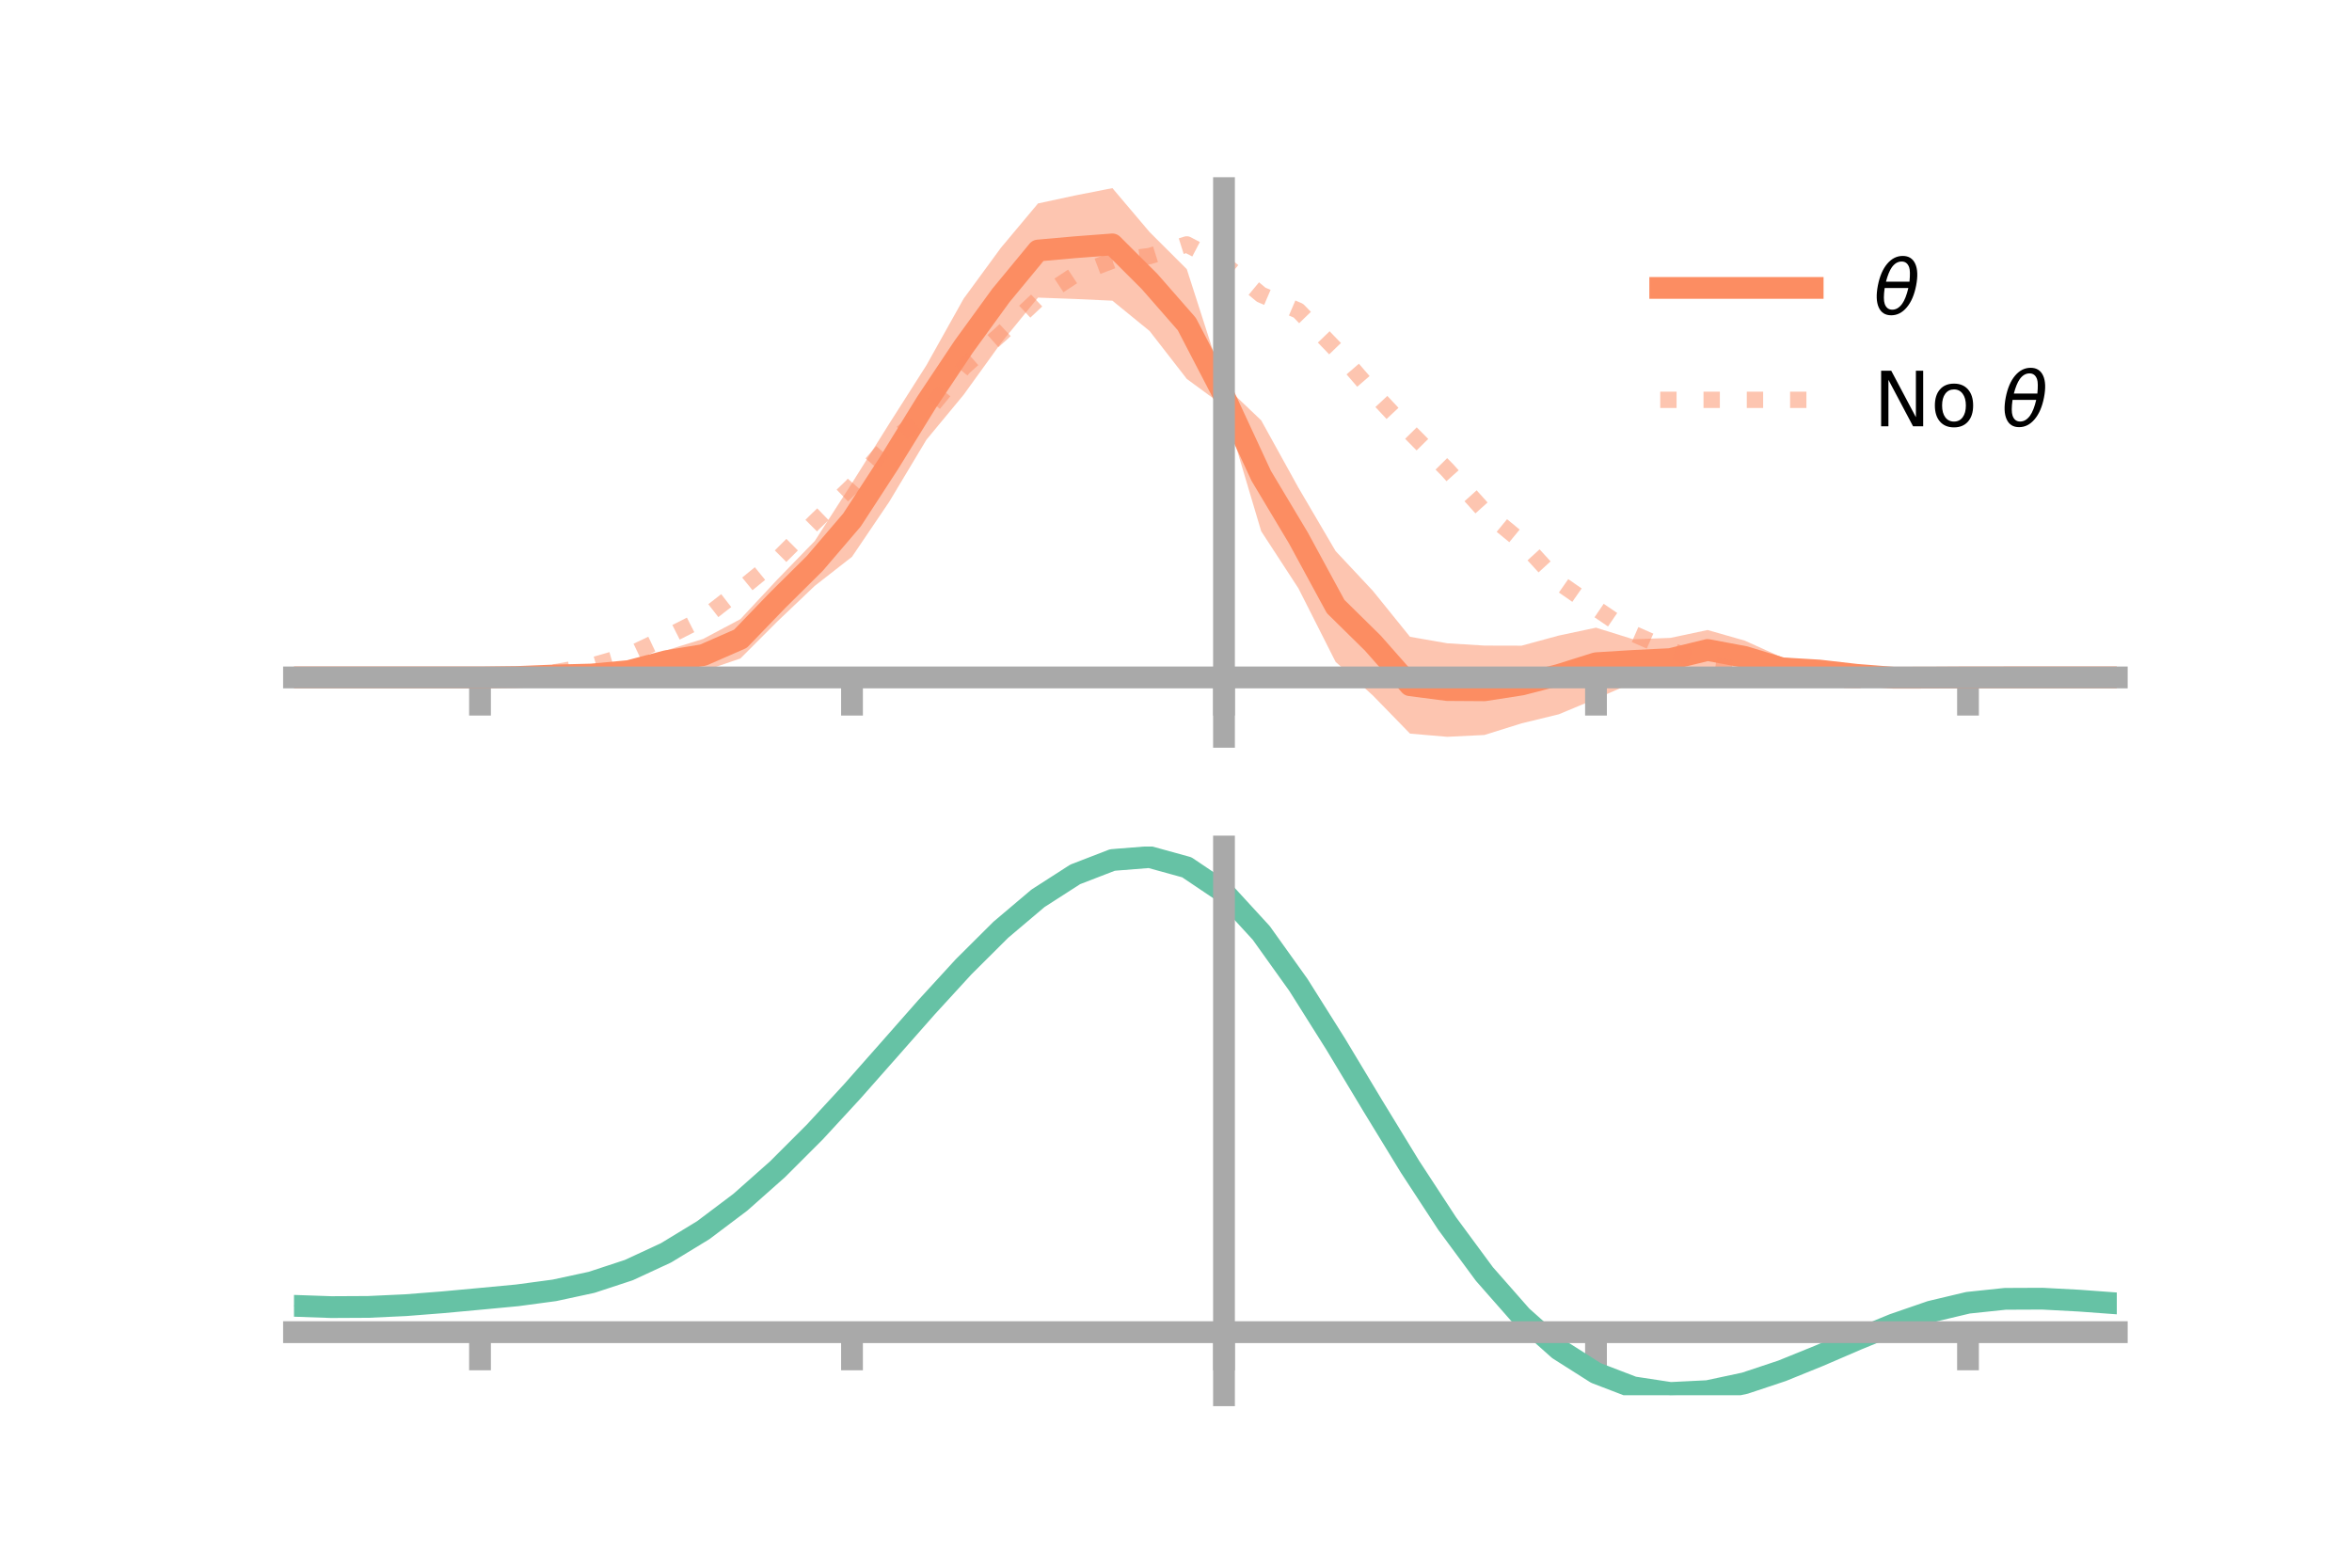 <?xml version="1.0" encoding="utf-8" standalone="no"?>
<!DOCTYPE svg PUBLIC "-//W3C//DTD SVG 1.1//EN"
  "http://www.w3.org/Graphics/SVG/1.1/DTD/svg11.dtd">
<!-- Created with matplotlib (https://matplotlib.org/) -->
<svg height="144pt" version="1.1" viewBox="0 0 216 144" width="216pt" xmlns="http://www.w3.org/2000/svg" xmlns:xlink="http://www.w3.org/1999/xlink">
 <defs>
  <style type="text/css">*{stroke-linecap:butt;stroke-linejoin:round;}</style>
 </defs>
 <g id="figure_1">
  <g id="patch_1">
   <path d="M 0 144 
L 216 144 
L 216 0 
L 0 0 
z
" style="fill:none;"/>
  </g>
  <g id="axes_1">
   <g id="patch_2">
    <path d="M 27 67.68 
L 194.4 67.68 
L 194.4 17.28 
L 27 17.28 
z
" style="fill:none;"/>
   </g>
   <g id="PolyCollection_1">
    <path clip-path="url(#p00a3f652f8)" d="M 27 62.226 
L 27 62.226 
L 30.416 62.226 
L 33.833 62.226 
L 37.249 62.226 
L 40.665 62.226 
L 44.082 62.224 
L 47.498 62.078 
L 50.914 61.773 
L 54.331 61.473 
L 57.747 60.819 
L 61.163 59.744 
L 64.58 58.689 
L 67.996 56.871 
L 71.412 53.206 
L 74.829 49.689 
L 78.245 44.375 
L 81.661 38.922 
L 85.078 33.552 
L 88.494 27.44 
L 91.91 22.774 
L 95.327 18.688 
L 98.743 17.953 
L 102.159 17.28 
L 105.576 21.316 
L 108.992 24.726 
L 112.408 35.357 
L 115.824 38.611 
L 119.241 44.794 
L 122.657 50.618 
L 126.073 54.265 
L 129.49 58.493 
L 132.906 59.088 
L 136.322 59.3 
L 139.739 59.309 
L 143.155 58.379 
L 146.571 57.654 
L 149.988 58.72 
L 153.404 58.594 
L 156.82 57.87 
L 160.237 58.846 
L 163.653 60.389 
L 167.069 60.799 
L 170.486 61.489 
L 173.902 61.984 
L 177.318 62.139 
L 180.735 62.226 
L 184.151 62.226 
L 187.567 62.226 
L 190.984 62.226 
L 194.4 62.226 
L 194.4 62.226 
L 194.4 62.226 
L 190.984 62.226 
L 187.567 62.226 
L 184.151 62.226 
L 180.735 62.228 
L 177.318 62.354 
L 173.902 62.52 
L 170.486 62.479 
L 167.069 62.384 
L 163.653 62.387 
L 160.237 61.849 
L 156.82 61.538 
L 153.404 62.486 
L 149.988 62.698 
L 146.571 64.186 
L 143.155 65.611 
L 139.739 66.443 
L 136.322 67.512 
L 132.906 67.68 
L 129.49 67.386 
L 126.073 63.876 
L 122.657 60.795 
L 119.241 54.038 
L 115.824 48.796 
L 112.408 37.315 
L 108.992 34.805 
L 105.576 30.405 
L 102.159 27.619 
L 98.743 27.463 
L 95.327 27.337 
L 91.91 31.533 
L 88.494 36.267 
L 85.078 40.394 
L 81.661 46.095 
L 78.245 51.144 
L 74.829 53.813 
L 71.412 57.065 
L 67.996 60.484 
L 64.58 61.656 
L 61.163 61.734 
L 57.747 62.46 
L 54.331 62.443 
L 50.914 62.32 
L 47.498 62.291 
L 44.082 62.227 
L 40.665 62.226 
L 37.249 62.226 
L 33.833 62.226 
L 30.416 62.226 
L 27 62.226 
z
" style="fill:#fc8d62;fill-opacity:0.5;"/>
   </g>
   <g id="matplotlib.axis_1">
    <g id="xtick_1">
     <g id="line2d_1">
      <defs>
       <path d="M 0 0 
L 0 3.5 
" id="m3ab084fb12" style="stroke:#a9a9a9;stroke-width:2;"/>
      </defs>
      <g>
       <use style="fill:#a9a9a9;stroke:#a9a9a9;stroke-width:2;" x="44.082" xlink:href="#m3ab084fb12" y="62.226"/>
      </g>
     </g>
    </g>
    <g id="xtick_2">
     <g id="line2d_2">
      <g>
       <use style="fill:#a9a9a9;stroke:#a9a9a9;stroke-width:2;" x="78.245" xlink:href="#m3ab084fb12" y="62.226"/>
      </g>
     </g>
    </g>
    <g id="xtick_3">
     <g id="line2d_3">
      <g>
       <use style="fill:#a9a9a9;stroke:#a9a9a9;stroke-width:2;" x="112.408" xlink:href="#m3ab084fb12" y="62.226"/>
      </g>
     </g>
    </g>
    <g id="xtick_4">
     <g id="line2d_4">
      <g>
       <use style="fill:#a9a9a9;stroke:#a9a9a9;stroke-width:2;" x="146.571" xlink:href="#m3ab084fb12" y="62.226"/>
      </g>
     </g>
    </g>
    <g id="xtick_5">
     <g id="line2d_5">
      <g>
       <use style="fill:#a9a9a9;stroke:#a9a9a9;stroke-width:2;" x="180.735" xlink:href="#m3ab084fb12" y="62.226"/>
      </g>
     </g>
    </g>
   </g>
   <g id="matplotlib.axis_2"/>
   <g id="line2d_6">
    <path clip-path="url(#p00a3f652f8)" d="M 27 62.226 
L 30.416 62.226 
L 33.833 62.226 
L 37.249 62.226 
L 40.665 62.226 
L 44.082 62.226 
L 47.498 62.184 
L 50.914 62.046 
L 54.331 61.958 
L 57.747 61.64 
L 61.163 60.739 
L 64.58 60.173 
L 67.996 58.677 
L 71.412 55.136 
L 74.829 51.751 
L 78.245 47.76 
L 81.661 42.508 
L 85.078 36.973 
L 88.494 31.853 
L 91.91 27.153 
L 95.327 23.012 
L 98.743 22.708 
L 102.159 22.449 
L 105.576 25.86 
L 108.992 29.765 
L 112.408 36.336 
L 115.824 43.703 
L 119.241 49.416 
L 122.657 55.707 
L 126.073 59.07 
L 129.49 62.94 
L 132.906 63.384 
L 136.322 63.406 
L 139.739 62.876 
L 143.155 61.995 
L 146.571 60.92 
L 149.988 60.709 
L 153.404 60.54 
L 156.82 59.704 
L 160.237 60.347 
L 163.653 61.388 
L 167.069 61.592 
L 170.486 61.984 
L 173.902 62.252 
L 177.318 62.246 
L 180.735 62.227 
L 184.151 62.226 
L 187.567 62.226 
L 190.984 62.226 
L 194.4 62.226 
" style="fill:none;stroke:#fc8d62;stroke-linecap:square;stroke-width:2;"/>
   </g>
   <g id="line2d_7">
    <path clip-path="url(#p00a3f652f8)" d="M 27 62.226 
L 30.416 62.226 
L 33.833 62.226 
L 37.249 62.226 
L 40.665 62.226 
L 44.082 62.225 
L 47.498 62.119 
L 50.914 61.763 
L 54.331 61.151 
L 57.747 60.167 
L 61.163 58.546 
L 64.58 56.814 
L 67.996 54.153 
L 71.412 51.363 
L 74.829 47.95 
L 78.245 44.66 
L 81.661 40.764 
L 85.078 37.887 
L 88.494 33.741 
L 91.91 30.691 
L 95.327 27.487 
L 98.743 25.234 
L 102.159 23.94 
L 105.576 23.522 
L 108.992 22.449 
L 112.408 24.239 
L 115.824 27.072 
L 119.241 28.538 
L 122.657 32.078 
L 126.073 36.033 
L 129.49 39.692 
L 132.906 43.151 
L 136.322 46.951 
L 139.739 49.762 
L 143.155 53.503 
L 146.571 55.887 
L 149.988 58.212 
L 153.404 59.71 
L 156.82 61.05 
L 160.237 61.592 
L 163.653 62.304 
L 167.069 62.394 
L 170.486 62.492 
L 173.902 62.441 
L 177.318 62.303 
L 180.735 62.228 
L 184.151 62.226 
L 187.567 62.226 
L 190.984 62.226 
L 194.4 62.226 
" style="fill:none;stroke:#fc8d62;stroke-dasharray:1.5,2.475;stroke-dashoffset:0;stroke-opacity:0.5;stroke-width:1.5;"/>
   </g>
   <g id="patch_3">
    <path d="M 112.408 67.68 
L 112.408 17.28 
" style="fill:none;stroke:#a9a9a9;stroke-linecap:square;stroke-linejoin:miter;stroke-width:2;"/>
   </g>
   <g id="patch_4">
    <path d="M 194.4 67.68 
L 194.4 17.28 
" style="fill:none;"/>
   </g>
   <g id="patch_5">
    <path d="M 27 62.226 
L 194.4 62.226 
" style="fill:none;stroke:#a9a9a9;stroke-linecap:square;stroke-linejoin:miter;stroke-width:2;"/>
   </g>
   <g id="patch_6">
    <path d="M 27 17.28 
L 194.4 17.28 
" style="fill:none;"/>
   </g>
   <g id="legend_1">
    <g id="line2d_8">
     <path d="M 152.47 26.449 
L 166.47 26.449 
" style="fill:none;stroke:#fc8d62;stroke-linecap:square;stroke-width:2;"/>
    </g>
    <g id="line2d_9"/>
    <g id="text_1">
     <!-- $\theta$ -->
     <g transform="translate(172.07 28.899)scale(0.07 -0.07)">
      <defs>
       <path d="M 45.516 34.672 
L 14.453 34.672 
Q 12.359 20.062 14.5 13.875 
Q 17.188 6.25 24.469 6.25 
Q 31.781 6.25 37.359 13.922 
Q 42.234 20.656 45.516 34.672 
z
M 47.016 42.969 
Q 48.344 56.844 46.625 61.719 
Q 43.953 69.438 36.766 69.438 
Q 29.297 69.438 23.828 61.812 
Q 19.531 55.672 16.156 42.969 
z
M 38.188 76.766 
Q 49.906 76.766 54.594 66.406 
Q 59.281 56.109 55.719 37.844 
Q 52.203 19.625 43.453 9.281 
Q 34.766 -1.125 23.047 -1.125 
Q 11.281 -1.125 6.641 9.281 
Q 2 19.625 5.516 37.844 
Q 9.078 56.109 17.719 66.406 
Q 26.422 76.766 38.188 76.766 
z
" id="DejaVuSans-Oblique-952"/>
      </defs>
      <use transform="translate(0 0.234)" xlink:href="#DejaVuSans-Oblique-952"/>
     </g>
    </g>
    <g id="line2d_10">
     <path d="M 152.47 36.724 
L 166.47 36.724 
" style="fill:none;stroke:#fc8d62;stroke-dasharray:1.5,2.475;stroke-dashoffset:0;stroke-opacity:0.5;stroke-width:1.5;"/>
    </g>
    <g id="line2d_11"/>
    <g id="text_2">
     <!-- No $\theta$ -->
     <g transform="translate(172.07 39.174)scale(0.07 -0.07)">
      <defs>
       <path d="M 9.812 72.906 
L 23.094 72.906 
L 55.422 11.922 
L 55.422 72.906 
L 64.984 72.906 
L 64.984 0 
L 51.703 0 
L 19.391 60.984 
L 19.391 0 
L 9.812 0 
z
" id="DejaVuSans-78"/>
       <path d="M 30.609 48.391 
Q 23.391 48.391 19.188 42.75 
Q 14.984 37.109 14.984 27.297 
Q 14.984 17.484 19.156 11.844 
Q 23.344 6.203 30.609 6.203 
Q 37.797 6.203 41.984 11.859 
Q 46.188 17.531 46.188 27.297 
Q 46.188 37.016 41.984 42.703 
Q 37.797 48.391 30.609 48.391 
z
M 30.609 56 
Q 42.328 56 49.016 48.375 
Q 55.719 40.766 55.719 27.297 
Q 55.719 13.875 49.016 6.219 
Q 42.328 -1.422 30.609 -1.422 
Q 18.844 -1.422 12.172 6.219 
Q 5.516 13.875 5.516 27.297 
Q 5.516 40.766 12.172 48.375 
Q 18.844 56 30.609 56 
z
" id="DejaVuSans-111"/>
       <path id="DejaVuSans-32"/>
      </defs>
      <use transform="translate(0 0.234)" xlink:href="#DejaVuSans-78"/>
      <use transform="translate(74.805 0.234)" xlink:href="#DejaVuSans-111"/>
      <use transform="translate(135.986 0.234)" xlink:href="#DejaVuSans-32"/>
      <use transform="translate(167.773 0.234)" xlink:href="#DejaVuSans-Oblique-952"/>
     </g>
    </g>
   </g>
  </g>
  <g id="axes_2">
   <g id="patch_7">
    <path d="M 27 128.16 
L 194.4 128.16 
L 194.4 77.76 
L 27 77.76 
z
" style="fill:none;"/>
   </g>
   <g id="PolyCollection_2">
    <path clip-path="url(#p83f6950e22)" d="M 27 119.99 
L 27 119.901 
L 30.416 120.027 
L 33.833 120.006 
L 37.249 119.838 
L 40.665 119.558 
L 44.082 119.231 
L 47.498 118.898 
L 50.914 118.431 
L 54.331 117.683 
L 57.747 116.543 
L 61.163 114.933 
L 64.58 112.813 
L 67.996 110.184 
L 71.412 107.084 
L 74.829 103.587 
L 78.245 99.794 
L 81.661 95.837 
L 85.078 91.867 
L 88.494 88.054 
L 91.91 84.577 
L 95.327 81.624 
L 98.743 79.383 
L 102.159 78.036 
L 105.576 77.76 
L 108.992 78.719 
L 112.408 81.055 
L 115.824 84.836 
L 119.241 89.691 
L 122.657 95.201 
L 126.073 100.973 
L 129.49 106.659 
L 132.906 111.971 
L 136.322 116.682 
L 139.739 120.629 
L 143.155 123.713 
L 146.571 125.902 
L 149.988 127.219 
L 153.404 127.741 
L 156.82 127.577 
L 160.237 126.86 
L 163.653 125.742 
L 167.069 124.379 
L 170.486 122.931 
L 173.902 121.551 
L 177.318 120.387 
L 180.735 119.58 
L 184.151 119.223 
L 187.567 119.213 
L 190.984 119.404 
L 194.4 119.668 
L 194.4 119.781 
L 194.4 119.781 
L 190.984 119.541 
L 187.567 119.367 
L 184.151 119.388 
L 180.735 119.75 
L 177.318 120.568 
L 173.902 121.761 
L 170.486 123.186 
L 167.069 124.685 
L 163.653 126.095 
L 160.237 127.249 
L 156.82 127.987 
L 153.404 128.16 
L 149.988 127.641 
L 146.571 126.337 
L 143.155 124.19 
L 139.739 121.189 
L 136.322 117.367 
L 132.906 112.813 
L 129.49 107.677 
L 126.073 102.176 
L 122.657 96.587 
L 119.241 91.247 
L 115.824 86.539 
L 112.408 82.874 
L 108.992 80.613 
L 105.576 79.689 
L 102.159 79.956 
L 98.743 81.251 
L 95.327 83.403 
L 91.91 86.232 
L 88.494 89.558 
L 85.078 93.2 
L 81.661 96.988 
L 78.245 100.76 
L 74.829 104.375 
L 71.412 107.71 
L 67.996 110.67 
L 64.58 113.188 
L 61.163 115.228 
L 57.747 116.787 
L 54.331 117.895 
L 50.914 118.621 
L 47.498 119.069 
L 44.082 119.381 
L 40.665 119.684 
L 37.249 119.937 
L 33.833 120.085 
L 30.416 120.102 
L 27 119.99 
z
" style="fill:#66c2a5;fill-opacity:0.5;"/>
   </g>
   <g id="matplotlib.axis_3">
    <g id="xtick_6">
     <g id="line2d_12">
      <g>
       <use style="fill:#a9a9a9;stroke:#a9a9a9;stroke-width:2;" x="44.082" xlink:href="#m3ab084fb12" y="122.365"/>
      </g>
     </g>
    </g>
    <g id="xtick_7">
     <g id="line2d_13">
      <g>
       <use style="fill:#a9a9a9;stroke:#a9a9a9;stroke-width:2;" x="78.245" xlink:href="#m3ab084fb12" y="122.365"/>
      </g>
     </g>
    </g>
    <g id="xtick_8">
     <g id="line2d_14">
      <g>
       <use style="fill:#a9a9a9;stroke:#a9a9a9;stroke-width:2;" x="112.408" xlink:href="#m3ab084fb12" y="122.365"/>
      </g>
     </g>
    </g>
    <g id="xtick_9">
     <g id="line2d_15">
      <g>
       <use style="fill:#a9a9a9;stroke:#a9a9a9;stroke-width:2;" x="146.571" xlink:href="#m3ab084fb12" y="122.365"/>
      </g>
     </g>
    </g>
    <g id="xtick_10">
     <g id="line2d_16">
      <g>
       <use style="fill:#a9a9a9;stroke:#a9a9a9;stroke-width:2;" x="180.735" xlink:href="#m3ab084fb12" y="122.365"/>
      </g>
     </g>
    </g>
   </g>
   <g id="matplotlib.axis_4"/>
   <g id="line2d_17">
    <path clip-path="url(#p83f6950e22)" d="M 27 119.945 
L 30.416 120.064 
L 33.833 120.046 
L 37.249 119.888 
L 40.665 119.621 
L 44.082 119.306 
L 47.498 118.984 
L 50.914 118.526 
L 54.331 117.789 
L 57.747 116.665 
L 61.163 115.081 
L 64.58 113.001 
L 67.996 110.427 
L 71.412 107.397 
L 74.829 103.981 
L 78.245 100.277 
L 81.661 96.412 
L 85.078 92.534 
L 88.494 88.806 
L 91.91 85.405 
L 95.327 82.514 
L 98.743 80.317 
L 102.159 78.996 
L 105.576 78.724 
L 108.992 79.666 
L 112.408 81.965 
L 115.824 85.688 
L 119.241 90.469 
L 122.657 95.894 
L 126.073 101.574 
L 129.49 107.168 
L 132.906 112.392 
L 136.322 117.024 
L 139.739 120.909 
L 143.155 123.952 
L 146.571 126.119 
L 149.988 127.43 
L 153.404 127.951 
L 156.82 127.782 
L 160.237 127.055 
L 163.653 125.918 
L 167.069 124.532 
L 170.486 123.058 
L 173.902 121.656 
L 177.318 120.477 
L 180.735 119.665 
L 184.151 119.305 
L 187.567 119.29 
L 190.984 119.473 
L 194.4 119.725 
" style="fill:none;stroke:#66c2a5;stroke-linecap:square;stroke-width:2;"/>
   </g>
   <g id="patch_8">
    <path d="M 112.408 128.16 
L 112.408 77.76 
" style="fill:none;stroke:#a9a9a9;stroke-linecap:square;stroke-linejoin:miter;stroke-width:2;"/>
   </g>
   <g id="patch_9">
    <path d="M 194.4 128.16 
L 194.4 77.76 
" style="fill:none;"/>
   </g>
   <g id="patch_10">
    <path d="M 27 122.365 
L 194.4 122.365 
" style="fill:none;stroke:#a9a9a9;stroke-linecap:square;stroke-linejoin:miter;stroke-width:2;"/>
   </g>
   <g id="patch_11">
    <path d="M 27 77.76 
L 194.4 77.76 
" style="fill:none;"/>
   </g>
  </g>
 </g>
 <defs>
  <clipPath id="p00a3f652f8">
   <rect height="50.4" width="167.4" x="27" y="17.28"/>
  </clipPath>
  <clipPath id="p83f6950e22">
   <rect height="50.4" width="167.4" x="27" y="77.76"/>
  </clipPath>
 </defs>
</svg>
